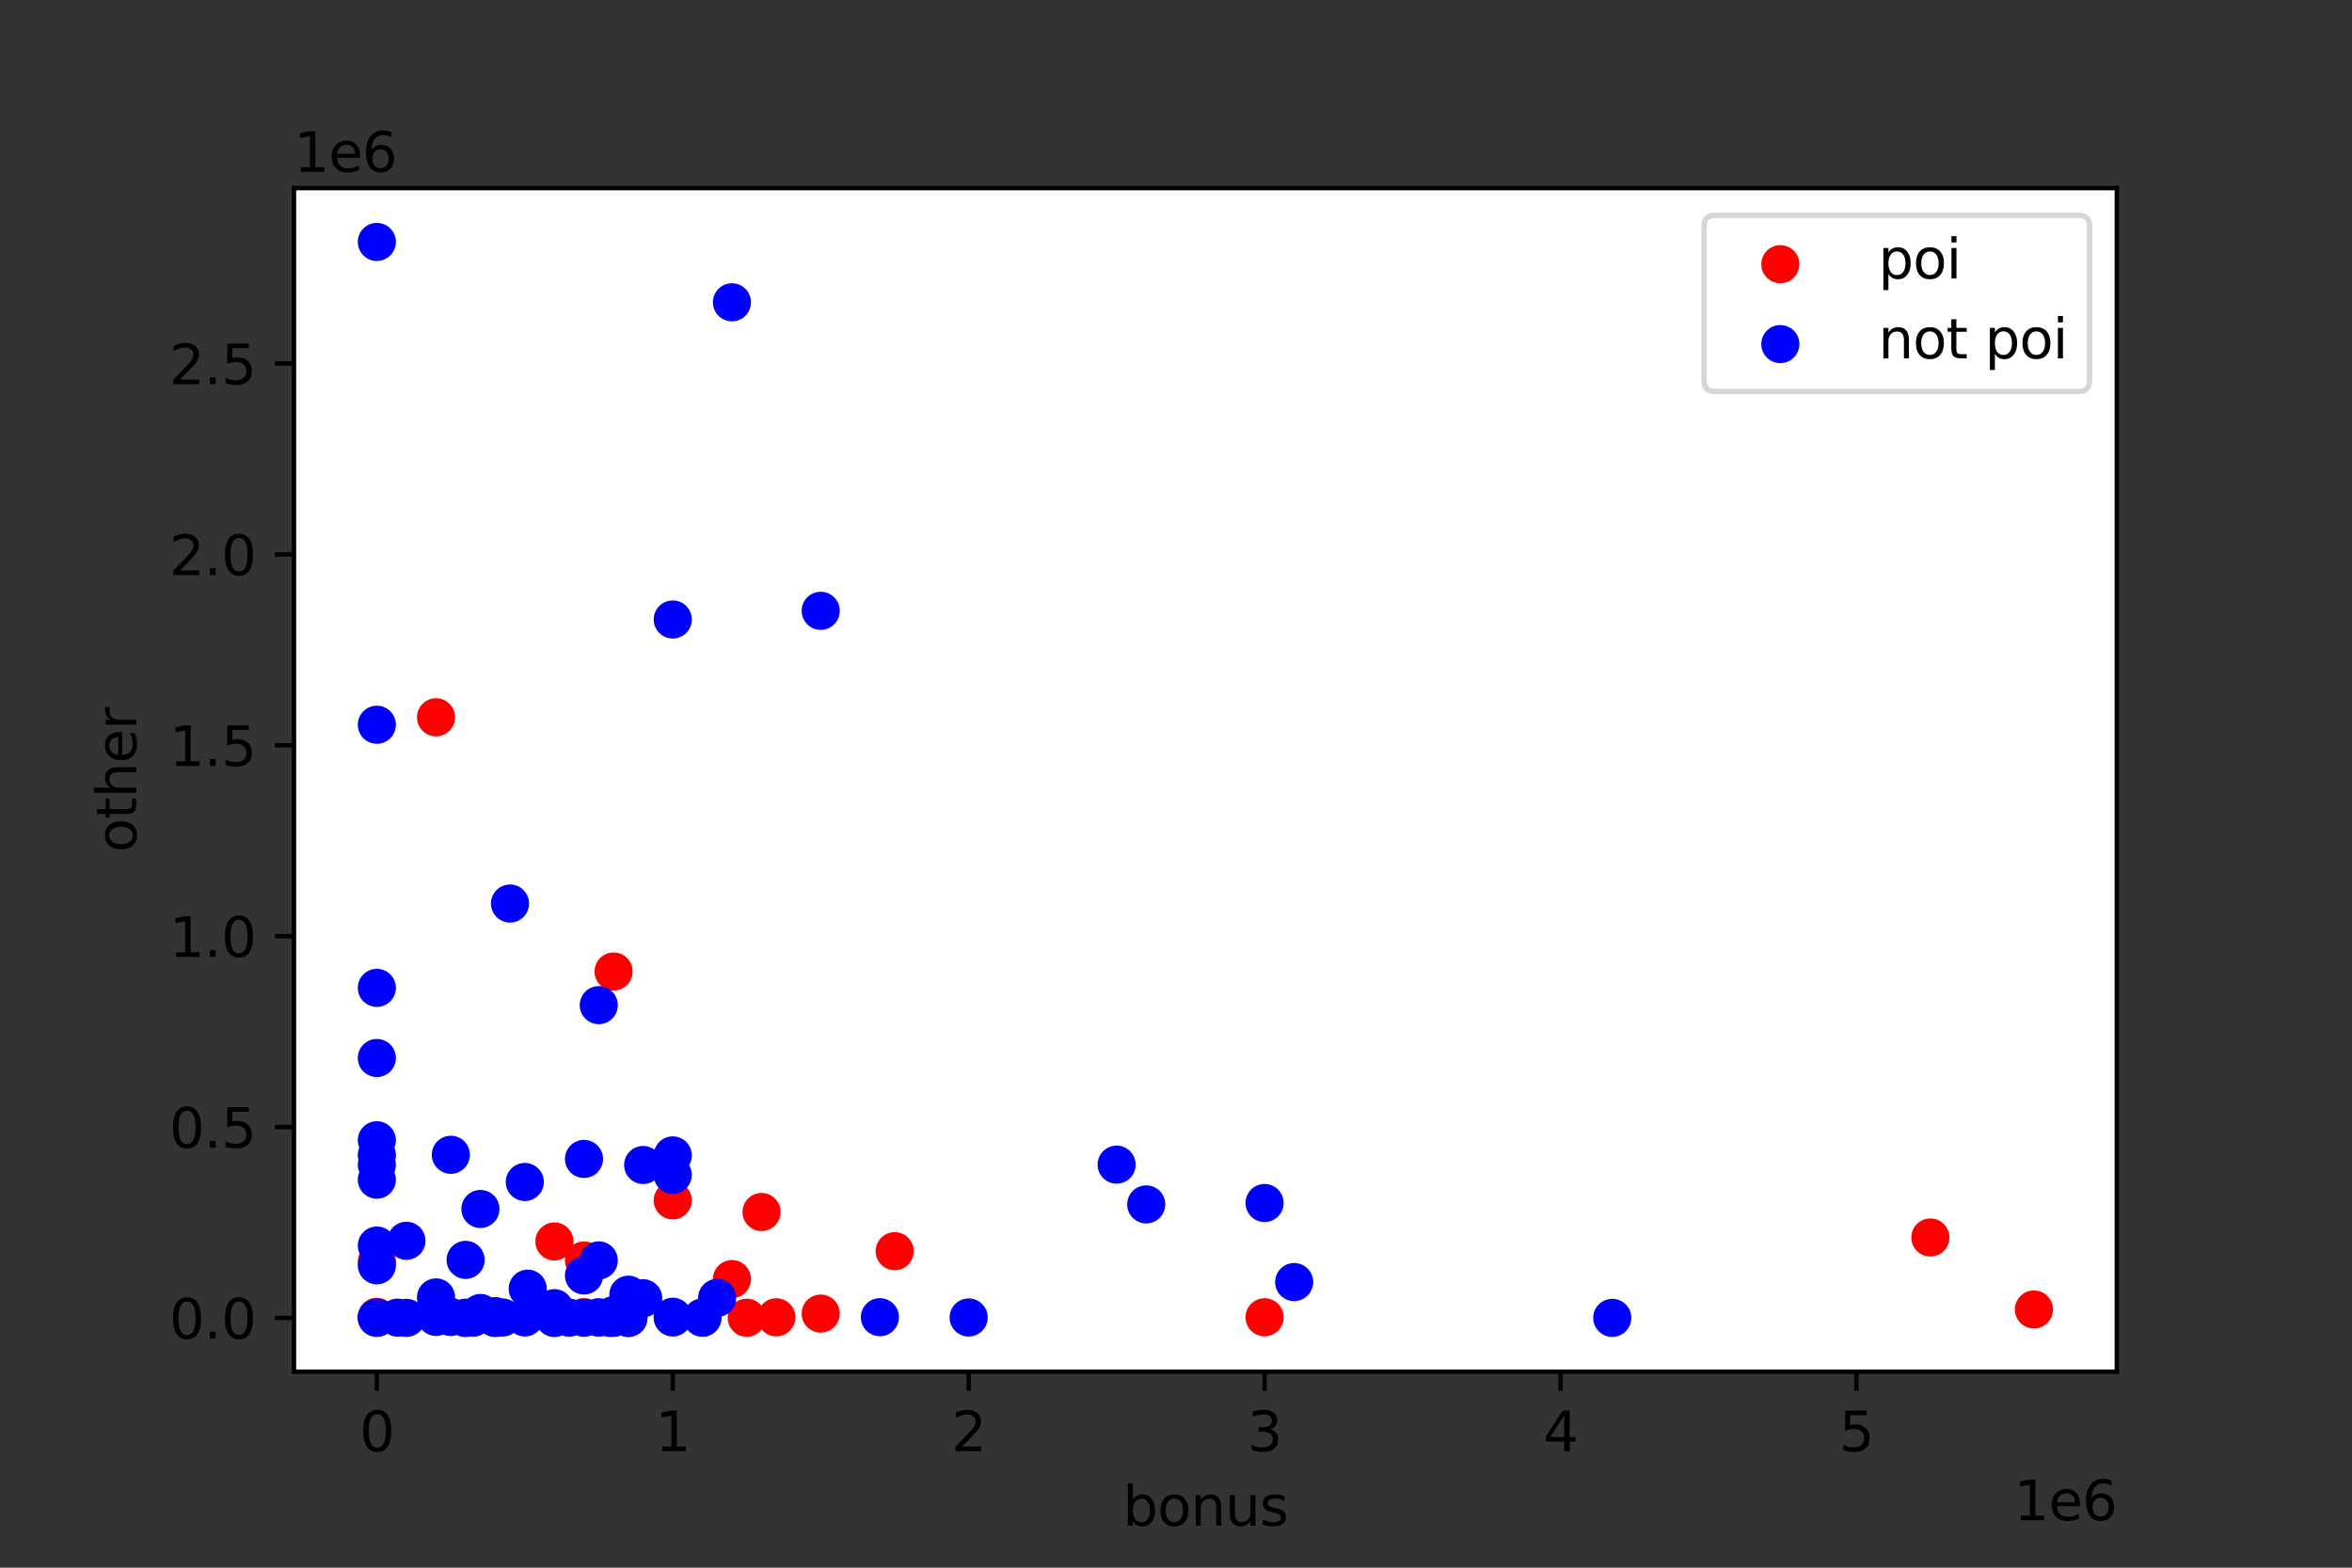 <?xml version="1.0" encoding="utf-8" standalone="no"?>
<!DOCTYPE svg PUBLIC "-//W3C//DTD SVG 1.1//EN"
  "http://www.w3.org/Graphics/SVG/1.1/DTD/svg11.dtd">
<svg height="288pt" version="1.1" viewBox="0 0 432 288" width="432pt" xmlns="http://www.w3.org/2000/svg" xmlns:xlink="http://www.w3.org/1999/xlink">
 <rect x="0" y="0" width="432" height="288" fill="#333333" stroke="none"/>
 <defs>
  <style type="text/css">*{stroke-linecap:butt;stroke-linejoin:round;}</style>
 </defs>
 <g id="figure_1">
  <g id="patch_1">
   <path d="M 0 288 
L 432 288 
L 432 0 
L 0 0 
z
" style="fill:none;"/>
  </g>
  <g id="axes_1">
   <g id="patch_2">
    <path d="M 54 252 
L 388.8 252 
L 388.8 34.56 
L 54 34.56 
z
" style="fill:#ffffff;"/>
   </g>
   <g id="PathCollection_1">
    <defs>
     <path d="M 0 3 
C 0.796 3 1.559 2.684 2.121 2.121 
C 2.684 1.559 3 0.796 3 0 
C 3 -0.796 2.684 -1.559 2.121 -2.121 
C 1.559 -2.684 0.796 -3 0 -3 
C -0.796 -3 -1.559 -2.684 -2.121 -2.121 
C -2.684 -1.559 -3 -0.796 -3 0 
C -3 0.796 -2.684 1.559 -2.121 2.121 
C -1.559 2.684 -0.796 3 0 3 
z
" id="m6ab6dcfd3c" style="stroke:#ff0000;"/>
    </defs>
    <g clip-path="url(#p20839ff7ae)">
     <use style="fill:#ff0000;stroke:#ff0000;" x="354.559" xlink:href="#m6ab6dcfd3c" y="227.339"/>
     <use style="fill:#ff0000;stroke:#ff0000;" x="142.592" xlink:href="#m6ab6dcfd3c" y="242.003"/>
     <use style="fill:#ff0000;stroke:#ff0000;" x="137.156" xlink:href="#m6ab6dcfd3c" y="242.082"/>
     <use style="fill:#ff0000;stroke:#ff0000;" x="123.569" xlink:href="#m6ab6dcfd3c" y="220.522"/>
     <use style="fill:#ff0000;stroke:#ff0000;" x="134.439" xlink:href="#m6ab6dcfd3c" y="234.981"/>
     <use style="fill:#ff0000;stroke:#ff0000;" x="232.27" xlink:href="#m6ab6dcfd3c" y="242"/>
     <use style="fill:#ff0000;stroke:#ff0000;" x="139.874" xlink:href="#m6ab6dcfd3c" y="222.656"/>
     <use style="fill:#ff0000;stroke:#ff0000;" x="101.829" xlink:href="#m6ab6dcfd3c" y="228.068"/>
     <use style="fill:#ff0000;stroke:#ff0000;" x="150.744" xlink:href="#m6ab6dcfd3c" y="241.32"/>
     <use style="fill:#ff0000;stroke:#ff0000;" x="69.218" xlink:href="#m6ab6dcfd3c" y="241.916"/>
     <use style="fill:#ff0000;stroke:#ff0000;" x="107.264" xlink:href="#m6ab6dcfd3c" y="231.564"/>
     <use style="fill:#ff0000;stroke:#ff0000;" x="112.699" xlink:href="#m6ab6dcfd3c" y="178.469"/>
     <use style="fill:#ff0000;stroke:#ff0000;" x="164.332" xlink:href="#m6ab6dcfd3c" y="229.854"/>
     <use style="fill:#ff0000;stroke:#ff0000;" x="107.264" xlink:href="#m6ab6dcfd3c" y="241.98"/>
     <use style="fill:#ff0000;stroke:#ff0000;" x="80.088" xlink:href="#m6ab6dcfd3c" y="131.771"/>
     <use style="fill:#ff0000;stroke:#ff0000;" x="373.582" xlink:href="#m6ab6dcfd3c" y="240.565"/>
     <use style="fill:#ff0000;stroke:#ff0000;" x="69.218" xlink:href="#m6ab6dcfd3c" y="231.74"/>
    </g>
   </g>
   <g id="PathCollection_2">
    <defs>
     <path d="M 0 3 
C 0.796 3 1.559 2.684 2.121 2.121 
C 2.684 1.559 3 0.796 3 0 
C 3 -0.796 2.684 -1.559 2.121 -2.121 
C 1.559 -2.684 0.796 -3 0 -3 
C -0.796 -3 -1.559 -2.684 -2.121 -2.121 
C -2.684 -1.559 -3 -0.796 -3 0 
C -3 0.796 -2.684 1.559 -2.121 2.121 
C -1.559 2.684 -0.796 3 0 3 
z
" id="ma03e728cee" style="stroke:#0000ff;"/>
    </defs>
    <g clip-path="url(#p20839ff7ae)">
     <use style="fill:#0000ff;stroke:#0000ff;" x="296.132" xlink:href="#ma03e728cee" y="242.106"/>
     <use style="fill:#0000ff;stroke:#0000ff;" x="69.218" xlink:href="#ma03e728cee" y="181.483"/>
     <use style="fill:#0000ff;stroke:#0000ff;" x="134.439" xlink:href="#ma03e728cee" y="55.536"/>
     <use style="fill:#0000ff;stroke:#0000ff;" x="90.958" xlink:href="#ma03e728cee" y="242.112"/>
     <use style="fill:#0000ff;stroke:#0000ff;" x="69.218" xlink:href="#ma03e728cee" y="242.055"/>
     <use style="fill:#0000ff;stroke:#0000ff;" x="107.264" xlink:href="#ma03e728cee" y="242.077"/>
     <use style="fill:#0000ff;stroke:#0000ff;" x="82.806" xlink:href="#ma03e728cee" y="212.146"/>
     <use style="fill:#0000ff;stroke:#0000ff;" x="69.218" xlink:href="#ma03e728cee" y="232.447"/>
     <use style="fill:#0000ff;stroke:#0000ff;" x="123.569" xlink:href="#ma03e728cee" y="212.261"/>
     <use style="fill:#0000ff;stroke:#0000ff;" x="115.416" xlink:href="#ma03e728cee" y="242.097"/>
     <use style="fill:#0000ff;stroke:#0000ff;" x="96.394" xlink:href="#ma03e728cee" y="242.031"/>
     <use style="fill:#0000ff;stroke:#0000ff;" x="109.981" xlink:href="#ma03e728cee" y="231.55"/>
     <use style="fill:#0000ff;stroke:#0000ff;" x="118.134" xlink:href="#ma03e728cee" y="214.022"/>
     <use style="fill:#0000ff;stroke:#0000ff;" x="85.523" xlink:href="#ma03e728cee" y="242.078"/>
     <use style="fill:#0000ff;stroke:#0000ff;" x="112.699" xlink:href="#ma03e728cee" y="242.082"/>
     <use style="fill:#0000ff;stroke:#0000ff;" x="86.882" xlink:href="#ma03e728cee" y="242.066"/>
     <use style="fill:#0000ff;stroke:#0000ff;" x="101.829" xlink:href="#ma03e728cee" y="240.324"/>
     <use style="fill:#0000ff;stroke:#0000ff;" x="112.699" xlink:href="#ma03e728cee" y="241.592"/>
     <use style="fill:#0000ff;stroke:#0000ff;" x="92.317" xlink:href="#ma03e728cee" y="242.039"/>
     <use style="fill:#0000ff;stroke:#0000ff;" x="101.829" xlink:href="#ma03e728cee" y="242.083"/>
     <use style="fill:#0000ff;stroke:#0000ff;" x="123.569" xlink:href="#ma03e728cee" y="215.837"/>
     <use style="fill:#0000ff;stroke:#0000ff;" x="73.023" xlink:href="#ma03e728cee" y="242.062"/>
     <use style="fill:#0000ff;stroke:#0000ff;" x="112.699" xlink:href="#ma03e728cee" y="242.054"/>
     <use style="fill:#0000ff;stroke:#0000ff;" x="109.981" xlink:href="#ma03e728cee" y="242.006"/>
     <use style="fill:#0000ff;stroke:#0000ff;" x="80.088" xlink:href="#ma03e728cee" y="238.345"/>
     <use style="fill:#0000ff;stroke:#0000ff;" x="88.241" xlink:href="#ma03e728cee" y="241.207"/>
     <use style="fill:#0000ff;stroke:#0000ff;" x="205.095" xlink:href="#ma03e728cee" y="213.958"/>
     <use style="fill:#0000ff;stroke:#0000ff;" x="88.241" xlink:href="#ma03e728cee" y="222.099"/>
     <use style="fill:#0000ff;stroke:#0000ff;" x="96.93" xlink:href="#ma03e728cee" y="236.748"/>
     <use style="fill:#0000ff;stroke:#0000ff;" x="115.416" xlink:href="#ma03e728cee" y="237.851"/>
     <use style="fill:#0000ff;stroke:#0000ff;" x="109.981" xlink:href="#ma03e728cee" y="184.655"/>
     <use style="fill:#0000ff;stroke:#0000ff;" x="69.218" xlink:href="#ma03e728cee" y="194.366"/>
     <use style="fill:#0000ff;stroke:#0000ff;" x="131.721" xlink:href="#ma03e728cee" y="238.443"/>
     <use style="fill:#0000ff;stroke:#0000ff;" x="107.264" xlink:href="#ma03e728cee" y="212.909"/>
     <use style="fill:#0000ff;stroke:#0000ff;" x="161.614" xlink:href="#ma03e728cee" y="241.981"/>
     <use style="fill:#0000ff;stroke:#0000ff;" x="69.218" xlink:href="#ma03e728cee" y="133.145"/>
     <use style="fill:#0000ff;stroke:#0000ff;" x="82.806" xlink:href="#ma03e728cee" y="241.946"/>
     <use style="fill:#0000ff;stroke:#0000ff;" x="90.958" xlink:href="#ma03e728cee" y="241.789"/>
     <use style="fill:#0000ff;stroke:#0000ff;" x="123.569" xlink:href="#ma03e728cee" y="242.03"/>
     <use style="fill:#0000ff;stroke:#0000ff;" x="69.218" xlink:href="#ma03e728cee" y="209.478"/>
     <use style="fill:#0000ff;stroke:#0000ff;" x="237.705" xlink:href="#ma03e728cee" y="235.529"/>
     <use style="fill:#0000ff;stroke:#0000ff;" x="123.569" xlink:href="#ma03e728cee" y="241.9"/>
     <use style="fill:#0000ff;stroke:#0000ff;" x="80.088" xlink:href="#ma03e728cee" y="241.932"/>
     <use style="fill:#0000ff;stroke:#0000ff;" x="69.218" xlink:href="#ma03e728cee" y="44.444"/>
     <use style="fill:#0000ff;stroke:#0000ff;" x="118.134" xlink:href="#ma03e728cee" y="238.498"/>
     <use style="fill:#0000ff;stroke:#0000ff;" x="129.004" xlink:href="#ma03e728cee" y="242.078"/>
     <use style="fill:#0000ff;stroke:#0000ff;" x="210.53" xlink:href="#ma03e728cee" y="221.261"/>
     <use style="fill:#0000ff;stroke:#0000ff;" x="101.829" xlink:href="#ma03e728cee" y="241.994"/>
     <use style="fill:#0000ff;stroke:#0000ff;" x="86.882" xlink:href="#ma03e728cee" y="242.017"/>
     <use style="fill:#0000ff;stroke:#0000ff;" x="129.004" xlink:href="#ma03e728cee" y="242.05"/>
     <use style="fill:#0000ff;stroke:#0000ff;" x="90.958" xlink:href="#ma03e728cee" y="242.093"/>
     <use style="fill:#0000ff;stroke:#0000ff;" x="109.981" xlink:href="#ma03e728cee" y="242.048"/>
     <use style="fill:#0000ff;stroke:#0000ff;" x="69.218" xlink:href="#ma03e728cee" y="242.104"/>
     <use style="fill:#0000ff;stroke:#0000ff;" x="123.569" xlink:href="#ma03e728cee" y="113.807"/>
     <use style="fill:#0000ff;stroke:#0000ff;" x="85.523" xlink:href="#ma03e728cee" y="242.116"/>
     <use style="fill:#0000ff;stroke:#0000ff;" x="90.958" xlink:href="#ma03e728cee" y="242.062"/>
     <use style="fill:#0000ff;stroke:#0000ff;" x="74.653" xlink:href="#ma03e728cee" y="227.945"/>
     <use style="fill:#0000ff;stroke:#0000ff;" x="177.919" xlink:href="#ma03e728cee" y="242.033"/>
     <use style="fill:#0000ff;stroke:#0000ff;" x="104.546" xlink:href="#ma03e728cee" y="242.067"/>
     <use style="fill:#0000ff;stroke:#0000ff;" x="101.829" xlink:href="#ma03e728cee" y="241.948"/>
     <use style="fill:#0000ff;stroke:#0000ff;" x="150.744" xlink:href="#ma03e728cee" y="112.213"/>
     <use style="fill:#0000ff;stroke:#0000ff;" x="96.394" xlink:href="#ma03e728cee" y="217.143"/>
     <use style="fill:#0000ff;stroke:#0000ff;" x="74.653" xlink:href="#ma03e728cee" y="242.105"/>
     <use style="fill:#0000ff;stroke:#0000ff;" x="107.264" xlink:href="#ma03e728cee" y="234.323"/>
     <use style="fill:#0000ff;stroke:#0000ff;" x="101.829" xlink:href="#ma03e728cee" y="242.116"/>
     <use style="fill:#0000ff;stroke:#0000ff;" x="69.218" xlink:href="#ma03e728cee" y="216.721"/>
     <use style="fill:#0000ff;stroke:#0000ff;" x="69.218" xlink:href="#ma03e728cee" y="212.195"/>
     <use style="fill:#0000ff;stroke:#0000ff;" x="85.523" xlink:href="#ma03e728cee" y="231.452"/>
     <use style="fill:#0000ff;stroke:#0000ff;" x="112.087" xlink:href="#ma03e728cee" y="242.116"/>
     <use style="fill:#0000ff;stroke:#0000ff;" x="115.416" xlink:href="#ma03e728cee" y="242.116"/>
     <use style="fill:#0000ff;stroke:#0000ff;" x="86.882" xlink:href="#ma03e728cee" y="242.016"/>
     <use style="fill:#0000ff;stroke:#0000ff;" x="69.218" xlink:href="#ma03e728cee" y="213.983"/>
     <use style="fill:#0000ff;stroke:#0000ff;" x="232.27" xlink:href="#ma03e728cee" y="221.004"/>
     <use style="fill:#0000ff;stroke:#0000ff;" x="93.676" xlink:href="#ma03e728cee" y="165.987"/>
     <use style="fill:#0000ff;stroke:#0000ff;" x="69.218" xlink:href="#ma03e728cee" y="228.82"/>
    </g>
   </g>
   <g id="matplotlib.axis_1">
    <g id="xtick_1">
     <g id="line2d_1">
      <defs>
       <path d="M 0 0 
L 0 3.5 
" id="m8a103207f6" style="stroke:#000000;stroke-width:0.8;"/>
      </defs>
      <g>
       <use style="stroke:#000000;stroke-width:0.8;" x="69.218" xlink:href="#m8a103207f6" y="252"/>
      </g>
     </g>
     <g id="text_1">
      <!-- 0 -->
      <g transform="translate(66.037 266.598)scale(0.1 -0.1)">
       <defs>
        <path d="M 2034 4250 
Q 1547 4250 1301 3770 
Q 1056 3291 1056 2328 
Q 1056 1369 1301 889 
Q 1547 409 2034 409 
Q 2525 409 2770 889 
Q 3016 1369 3016 2328 
Q 3016 3291 2770 3770 
Q 2525 4250 2034 4250 
z
M 2034 4750 
Q 2819 4750 3233 4129 
Q 3647 3509 3647 2328 
Q 3647 1150 3233 529 
Q 2819 -91 2034 -91 
Q 1250 -91 836 529 
Q 422 1150 422 2328 
Q 422 3509 836 4129 
Q 1250 4750 2034 4750 
z
" id="DejaVuSans-30" transform="scale(0.016)"/>
       </defs>
       <use xlink:href="#DejaVuSans-30"/>
      </g>
     </g>
    </g>
    <g id="xtick_2">
     <g id="line2d_2">
      <g>
       <use style="stroke:#000000;stroke-width:0.8;" x="123.569" xlink:href="#m8a103207f6" y="252"/>
      </g>
     </g>
     <g id="text_2">
      <!-- 1 -->
      <g transform="translate(120.388 266.598)scale(0.1 -0.1)">
       <defs>
        <path d="M 794 531 
L 1825 531 
L 1825 4091 
L 703 3866 
L 703 4441 
L 1819 4666 
L 2450 4666 
L 2450 531 
L 3481 531 
L 3481 0 
L 794 0 
L 794 531 
z
" id="DejaVuSans-31" transform="scale(0.016)"/>
       </defs>
       <use xlink:href="#DejaVuSans-31"/>
      </g>
     </g>
    </g>
    <g id="xtick_3">
     <g id="line2d_3">
      <g>
       <use style="stroke:#000000;stroke-width:0.8;" x="177.919" xlink:href="#m8a103207f6" y="252"/>
      </g>
     </g>
     <g id="text_3">
      <!-- 2 -->
      <g transform="translate(174.738 266.598)scale(0.1 -0.1)">
       <defs>
        <path d="M 1228 531 
L 3431 531 
L 3431 0 
L 469 0 
L 469 531 
Q 828 903 1448 1529 
Q 2069 2156 2228 2338 
Q 2531 2678 2651 2914 
Q 2772 3150 2772 3378 
Q 2772 3750 2511 3984 
Q 2250 4219 1831 4219 
Q 1534 4219 1204 4116 
Q 875 4013 500 3803 
L 500 4441 
Q 881 4594 1212 4672 
Q 1544 4750 1819 4750 
Q 2544 4750 2975 4387 
Q 3406 4025 3406 3419 
Q 3406 3131 3298 2873 
Q 3191 2616 2906 2266 
Q 2828 2175 2409 1742 
Q 1991 1309 1228 531 
z
" id="DejaVuSans-32" transform="scale(0.016)"/>
       </defs>
       <use xlink:href="#DejaVuSans-32"/>
      </g>
     </g>
    </g>
    <g id="xtick_4">
     <g id="line2d_4">
      <g>
       <use style="stroke:#000000;stroke-width:0.8;" x="232.27" xlink:href="#m8a103207f6" y="252"/>
      </g>
     </g>
     <g id="text_4">
      <!-- 3 -->
      <g transform="translate(229.089 266.598)scale(0.1 -0.1)">
       <defs>
        <path d="M 2597 2516 
Q 3050 2419 3304 2112 
Q 3559 1806 3559 1356 
Q 3559 666 3084 287 
Q 2609 -91 1734 -91 
Q 1441 -91 1130 -33 
Q 819 25 488 141 
L 488 750 
Q 750 597 1062 519 
Q 1375 441 1716 441 
Q 2309 441 2620 675 
Q 2931 909 2931 1356 
Q 2931 1769 2642 2001 
Q 2353 2234 1838 2234 
L 1294 2234 
L 1294 2753 
L 1863 2753 
Q 2328 2753 2575 2939 
Q 2822 3125 2822 3475 
Q 2822 3834 2567 4026 
Q 2313 4219 1838 4219 
Q 1578 4219 1281 4162 
Q 984 4106 628 3988 
L 628 4550 
Q 988 4650 1302 4700 
Q 1616 4750 1894 4750 
Q 2613 4750 3031 4423 
Q 3450 4097 3450 3541 
Q 3450 3153 3228 2886 
Q 3006 2619 2597 2516 
z
" id="DejaVuSans-33" transform="scale(0.016)"/>
       </defs>
       <use xlink:href="#DejaVuSans-33"/>
      </g>
     </g>
    </g>
    <g id="xtick_5">
     <g id="line2d_5">
      <g>
       <use style="stroke:#000000;stroke-width:0.8;" x="286.621" xlink:href="#m8a103207f6" y="252"/>
      </g>
     </g>
     <g id="text_5">
      <!-- 4 -->
      <g transform="translate(283.44 266.598)scale(0.1 -0.1)">
       <defs>
        <path d="M 2419 4116 
L 825 1625 
L 2419 1625 
L 2419 4116 
z
M 2253 4666 
L 3047 4666 
L 3047 1625 
L 3713 1625 
L 3713 1100 
L 3047 1100 
L 3047 0 
L 2419 0 
L 2419 1100 
L 313 1100 
L 313 1709 
L 2253 4666 
z
" id="DejaVuSans-34" transform="scale(0.016)"/>
       </defs>
       <use xlink:href="#DejaVuSans-34"/>
      </g>
     </g>
    </g>
    <g id="xtick_6">
     <g id="line2d_6">
      <g>
       <use style="stroke:#000000;stroke-width:0.8;" x="340.971" xlink:href="#m8a103207f6" y="252"/>
      </g>
     </g>
     <g id="text_6">
      <!-- 5 -->
      <g transform="translate(337.79 266.598)scale(0.1 -0.1)">
       <defs>
        <path d="M 691 4666 
L 3169 4666 
L 3169 4134 
L 1269 4134 
L 1269 2991 
Q 1406 3038 1543 3061 
Q 1681 3084 1819 3084 
Q 2600 3084 3056 2656 
Q 3513 2228 3513 1497 
Q 3513 744 3044 326 
Q 2575 -91 1722 -91 
Q 1428 -91 1123 -41 
Q 819 9 494 109 
L 494 744 
Q 775 591 1075 516 
Q 1375 441 1709 441 
Q 2250 441 2565 725 
Q 2881 1009 2881 1497 
Q 2881 1984 2565 2268 
Q 2250 2553 1709 2553 
Q 1456 2553 1204 2497 
Q 953 2441 691 2322 
L 691 4666 
z
" id="DejaVuSans-35" transform="scale(0.016)"/>
       </defs>
       <use xlink:href="#DejaVuSans-35"/>
      </g>
     </g>
    </g>
    <g id="text_7">
     <!-- bonus -->
     <g transform="translate(206.224 280.277)scale(0.1 -0.1)">
      <defs>
       <path d="M 3116 1747 
Q 3116 2381 2855 2742 
Q 2594 3103 2138 3103 
Q 1681 3103 1420 2742 
Q 1159 2381 1159 1747 
Q 1159 1113 1420 752 
Q 1681 391 2138 391 
Q 2594 391 2855 752 
Q 3116 1113 3116 1747 
z
M 1159 2969 
Q 1341 3281 1617 3432 
Q 1894 3584 2278 3584 
Q 2916 3584 3314 3078 
Q 3713 2572 3713 1747 
Q 3713 922 3314 415 
Q 2916 -91 2278 -91 
Q 1894 -91 1617 61 
Q 1341 213 1159 525 
L 1159 0 
L 581 0 
L 581 4863 
L 1159 4863 
L 1159 2969 
z
" id="DejaVuSans-62" transform="scale(0.016)"/>
       <path d="M 1959 3097 
Q 1497 3097 1228 2736 
Q 959 2375 959 1747 
Q 959 1119 1226 758 
Q 1494 397 1959 397 
Q 2419 397 2687 759 
Q 2956 1122 2956 1747 
Q 2956 2369 2687 2733 
Q 2419 3097 1959 3097 
z
M 1959 3584 
Q 2709 3584 3137 3096 
Q 3566 2609 3566 1747 
Q 3566 888 3137 398 
Q 2709 -91 1959 -91 
Q 1206 -91 779 398 
Q 353 888 353 1747 
Q 353 2609 779 3096 
Q 1206 3584 1959 3584 
z
" id="DejaVuSans-6f" transform="scale(0.016)"/>
       <path d="M 3513 2113 
L 3513 0 
L 2938 0 
L 2938 2094 
Q 2938 2591 2744 2837 
Q 2550 3084 2163 3084 
Q 1697 3084 1428 2787 
Q 1159 2491 1159 1978 
L 1159 0 
L 581 0 
L 581 3500 
L 1159 3500 
L 1159 2956 
Q 1366 3272 1645 3428 
Q 1925 3584 2291 3584 
Q 2894 3584 3203 3211 
Q 3513 2838 3513 2113 
z
" id="DejaVuSans-6e" transform="scale(0.016)"/>
       <path d="M 544 1381 
L 544 3500 
L 1119 3500 
L 1119 1403 
Q 1119 906 1312 657 
Q 1506 409 1894 409 
Q 2359 409 2629 706 
Q 2900 1003 2900 1516 
L 2900 3500 
L 3475 3500 
L 3475 0 
L 2900 0 
L 2900 538 
Q 2691 219 2414 64 
Q 2138 -91 1772 -91 
Q 1169 -91 856 284 
Q 544 659 544 1381 
z
M 1991 3584 
L 1991 3584 
z
" id="DejaVuSans-75" transform="scale(0.016)"/>
       <path d="M 2834 3397 
L 2834 2853 
Q 2591 2978 2328 3040 
Q 2066 3103 1784 3103 
Q 1356 3103 1142 2972 
Q 928 2841 928 2578 
Q 928 2378 1081 2264 
Q 1234 2150 1697 2047 
L 1894 2003 
Q 2506 1872 2764 1633 
Q 3022 1394 3022 966 
Q 3022 478 2636 193 
Q 2250 -91 1575 -91 
Q 1294 -91 989 -36 
Q 684 19 347 128 
L 347 722 
Q 666 556 975 473 
Q 1284 391 1588 391 
Q 1994 391 2212 530 
Q 2431 669 2431 922 
Q 2431 1156 2273 1281 
Q 2116 1406 1581 1522 
L 1381 1569 
Q 847 1681 609 1914 
Q 372 2147 372 2553 
Q 372 3047 722 3315 
Q 1072 3584 1716 3584 
Q 2034 3584 2315 3537 
Q 2597 3491 2834 3397 
z
" id="DejaVuSans-73" transform="scale(0.016)"/>
      </defs>
      <use xlink:href="#DejaVuSans-62"/>
      <use x="63.477" xlink:href="#DejaVuSans-6f"/>
      <use x="124.658" xlink:href="#DejaVuSans-6e"/>
      <use x="188.037" xlink:href="#DejaVuSans-75"/>
      <use x="251.416" xlink:href="#DejaVuSans-73"/>
     </g>
    </g>
    <g id="text_8">
     <!-- 1e6 -->
     <g transform="translate(369.922 279.277)scale(0.1 -0.1)">
      <defs>
       <path d="M 3597 1894 
L 3597 1613 
L 953 1613 
Q 991 1019 1311 708 
Q 1631 397 2203 397 
Q 2534 397 2845 478 
Q 3156 559 3463 722 
L 3463 178 
Q 3153 47 2828 -22 
Q 2503 -91 2169 -91 
Q 1331 -91 842 396 
Q 353 884 353 1716 
Q 353 2575 817 3079 
Q 1281 3584 2069 3584 
Q 2775 3584 3186 3129 
Q 3597 2675 3597 1894 
z
M 3022 2063 
Q 3016 2534 2758 2815 
Q 2500 3097 2075 3097 
Q 1594 3097 1305 2825 
Q 1016 2553 972 2059 
L 3022 2063 
z
" id="DejaVuSans-65" transform="scale(0.016)"/>
       <path d="M 2113 2584 
Q 1688 2584 1439 2293 
Q 1191 2003 1191 1497 
Q 1191 994 1439 701 
Q 1688 409 2113 409 
Q 2538 409 2786 701 
Q 3034 994 3034 1497 
Q 3034 2003 2786 2293 
Q 2538 2584 2113 2584 
z
M 3366 4563 
L 3366 3988 
Q 3128 4100 2886 4159 
Q 2644 4219 2406 4219 
Q 1781 4219 1451 3797 
Q 1122 3375 1075 2522 
Q 1259 2794 1537 2939 
Q 1816 3084 2150 3084 
Q 2853 3084 3261 2657 
Q 3669 2231 3669 1497 
Q 3669 778 3244 343 
Q 2819 -91 2113 -91 
Q 1303 -91 875 529 
Q 447 1150 447 2328 
Q 447 3434 972 4092 
Q 1497 4750 2381 4750 
Q 2619 4750 2861 4703 
Q 3103 4656 3366 4563 
z
" id="DejaVuSans-36" transform="scale(0.016)"/>
      </defs>
      <use xlink:href="#DejaVuSans-31"/>
      <use x="63.623" xlink:href="#DejaVuSans-65"/>
      <use x="125.146" xlink:href="#DejaVuSans-36"/>
     </g>
    </g>
   </g>
   <g id="matplotlib.axis_2">
    <g id="ytick_1">
     <g id="line2d_7">
      <defs>
       <path d="M 0 0 
L -3.5 0 
" id="m82ff77a1f3" style="stroke:#000000;stroke-width:0.8;"/>
      </defs>
      <g>
       <use style="stroke:#000000;stroke-width:0.8;" x="54" xlink:href="#m82ff77a1f3" y="242.116"/>
      </g>
     </g>
     <g id="text_9">
      <!-- 0.0 -->
      <g transform="translate(31.097 245.916)scale(0.1 -0.1)">
       <defs>
        <path d="M 684 794 
L 1344 794 
L 1344 0 
L 684 0 
L 684 794 
z
" id="DejaVuSans-2e" transform="scale(0.016)"/>
       </defs>
       <use xlink:href="#DejaVuSans-30"/>
       <use x="63.623" xlink:href="#DejaVuSans-2e"/>
       <use x="95.41" xlink:href="#DejaVuSans-30"/>
      </g>
     </g>
    </g>
    <g id="ytick_2">
     <g id="line2d_8">
      <g>
       <use style="stroke:#000000;stroke-width:0.8;" x="54" xlink:href="#m82ff77a1f3" y="207.049"/>
      </g>
     </g>
     <g id="text_10">
      <!-- 0.5 -->
      <g transform="translate(31.097 210.848)scale(0.1 -0.1)">
       <use xlink:href="#DejaVuSans-30"/>
       <use x="63.623" xlink:href="#DejaVuSans-2e"/>
       <use x="95.41" xlink:href="#DejaVuSans-35"/>
      </g>
     </g>
    </g>
    <g id="ytick_3">
     <g id="line2d_9">
      <g>
       <use style="stroke:#000000;stroke-width:0.8;" x="54" xlink:href="#m82ff77a1f3" y="171.981"/>
      </g>
     </g>
     <g id="text_11">
      <!-- 1.0 -->
      <g transform="translate(31.097 175.78)scale(0.1 -0.1)">
       <use xlink:href="#DejaVuSans-31"/>
       <use x="63.623" xlink:href="#DejaVuSans-2e"/>
       <use x="95.41" xlink:href="#DejaVuSans-30"/>
      </g>
     </g>
    </g>
    <g id="ytick_4">
     <g id="line2d_10">
      <g>
       <use style="stroke:#000000;stroke-width:0.8;" x="54" xlink:href="#m82ff77a1f3" y="136.914"/>
      </g>
     </g>
     <g id="text_12">
      <!-- 1.5 -->
      <g transform="translate(31.097 140.713)scale(0.1 -0.1)">
       <use xlink:href="#DejaVuSans-31"/>
       <use x="63.623" xlink:href="#DejaVuSans-2e"/>
       <use x="95.41" xlink:href="#DejaVuSans-35"/>
      </g>
     </g>
    </g>
    <g id="ytick_5">
     <g id="line2d_11">
      <g>
       <use style="stroke:#000000;stroke-width:0.8;" x="54" xlink:href="#m82ff77a1f3" y="101.846"/>
      </g>
     </g>
     <g id="text_13">
      <!-- 2.0 -->
      <g transform="translate(31.097 105.645)scale(0.1 -0.1)">
       <use xlink:href="#DejaVuSans-32"/>
       <use x="63.623" xlink:href="#DejaVuSans-2e"/>
       <use x="95.41" xlink:href="#DejaVuSans-30"/>
      </g>
     </g>
    </g>
    <g id="ytick_6">
     <g id="line2d_12">
      <g>
       <use style="stroke:#000000;stroke-width:0.8;" x="54" xlink:href="#m82ff77a1f3" y="66.778"/>
      </g>
     </g>
     <g id="text_14">
      <!-- 2.5 -->
      <g transform="translate(31.097 70.578)scale(0.1 -0.1)">
       <use xlink:href="#DejaVuSans-32"/>
       <use x="63.623" xlink:href="#DejaVuSans-2e"/>
       <use x="95.41" xlink:href="#DejaVuSans-35"/>
      </g>
     </g>
    </g>
    <g id="text_15">
     <!-- other -->
     <g transform="translate(25.017 156.6)rotate(-90)scale(0.1 -0.1)">
      <defs>
       <path d="M 1172 4494 
L 1172 3500 
L 2356 3500 
L 2356 3053 
L 1172 3053 
L 1172 1153 
Q 1172 725 1289 603 
Q 1406 481 1766 481 
L 2356 481 
L 2356 0 
L 1766 0 
Q 1100 0 847 248 
Q 594 497 594 1153 
L 594 3053 
L 172 3053 
L 172 3500 
L 594 3500 
L 594 4494 
L 1172 4494 
z
" id="DejaVuSans-74" transform="scale(0.016)"/>
       <path d="M 3513 2113 
L 3513 0 
L 2938 0 
L 2938 2094 
Q 2938 2591 2744 2837 
Q 2550 3084 2163 3084 
Q 1697 3084 1428 2787 
Q 1159 2491 1159 1978 
L 1159 0 
L 581 0 
L 581 4863 
L 1159 4863 
L 1159 2956 
Q 1366 3272 1645 3428 
Q 1925 3584 2291 3584 
Q 2894 3584 3203 3211 
Q 3513 2838 3513 2113 
z
" id="DejaVuSans-68" transform="scale(0.016)"/>
       <path d="M 2631 2963 
Q 2534 3019 2420 3045 
Q 2306 3072 2169 3072 
Q 1681 3072 1420 2755 
Q 1159 2438 1159 1844 
L 1159 0 
L 581 0 
L 581 3500 
L 1159 3500 
L 1159 2956 
Q 1341 3275 1631 3429 
Q 1922 3584 2338 3584 
Q 2397 3584 2469 3576 
Q 2541 3569 2628 3553 
L 2631 2963 
z
" id="DejaVuSans-72" transform="scale(0.016)"/>
      </defs>
      <use xlink:href="#DejaVuSans-6f"/>
      <use x="61.182" xlink:href="#DejaVuSans-74"/>
      <use x="100.391" xlink:href="#DejaVuSans-68"/>
      <use x="163.77" xlink:href="#DejaVuSans-65"/>
      <use x="225.293" xlink:href="#DejaVuSans-72"/>
     </g>
    </g>
    <g id="text_16">
     <!-- 1e6 -->
     <g transform="translate(54 31.56)scale(0.1 -0.1)">
      <use xlink:href="#DejaVuSans-31"/>
      <use x="63.623" xlink:href="#DejaVuSans-65"/>
      <use x="125.146" xlink:href="#DejaVuSans-36"/>
     </g>
    </g>
   </g>
   <g id="patch_3">
    <path d="M 54 252 
L 54 34.56 
" style="fill:none;stroke:#000000;stroke-linecap:square;stroke-linejoin:miter;stroke-width:0.8;"/>
   </g>
   <g id="patch_4">
    <path d="M 388.8 252 
L 388.8 34.56 
" style="fill:none;stroke:#000000;stroke-linecap:square;stroke-linejoin:miter;stroke-width:0.8;"/>
   </g>
   <g id="patch_5">
    <path d="M 54 252 
L 388.8 252 
" style="fill:none;stroke:#000000;stroke-linecap:square;stroke-linejoin:miter;stroke-width:0.8;"/>
   </g>
   <g id="patch_6">
    <path d="M 54 34.56 
L 388.8 34.56 
" style="fill:none;stroke:#000000;stroke-linecap:square;stroke-linejoin:miter;stroke-width:0.8;"/>
   </g>
   <g id="legend_1">
    <g id="patch_7">
     <path d="M 315 71.916 
L 381.8 71.916 
Q 383.8 71.916 383.8 69.916 
L 383.8 41.56 
Q 383.8 39.56 381.8 39.56 
L 315 39.56 
Q 313 39.56 313 41.56 
L 313 69.916 
Q 313 71.916 315 71.916 
z
" style="fill:#ffffff;opacity:0.8;stroke:#cccccc;stroke-linejoin:miter;"/>
    </g>
    <g id="PathCollection_3">
     <g>
      <use style="fill:#ff0000;stroke:#ff0000;" x="327" xlink:href="#m6ab6dcfd3c" y="48.533"/>
     </g>
    </g>
    <g id="text_17">
     <!-- poi -->
     <g transform="translate(345 51.158)scale(0.1 -0.1)">
      <defs>
       <path d="M 1159 525 
L 1159 -1331 
L 581 -1331 
L 581 3500 
L 1159 3500 
L 1159 2969 
Q 1341 3281 1617 3432 
Q 1894 3584 2278 3584 
Q 2916 3584 3314 3078 
Q 3713 2572 3713 1747 
Q 3713 922 3314 415 
Q 2916 -91 2278 -91 
Q 1894 -91 1617 61 
Q 1341 213 1159 525 
z
M 3116 1747 
Q 3116 2381 2855 2742 
Q 2594 3103 2138 3103 
Q 1681 3103 1420 2742 
Q 1159 2381 1159 1747 
Q 1159 1113 1420 752 
Q 1681 391 2138 391 
Q 2594 391 2855 752 
Q 3116 1113 3116 1747 
z
" id="DejaVuSans-70" transform="scale(0.016)"/>
       <path d="M 603 3500 
L 1178 3500 
L 1178 0 
L 603 0 
L 603 3500 
z
M 603 4863 
L 1178 4863 
L 1178 4134 
L 603 4134 
L 603 4863 
z
" id="DejaVuSans-69" transform="scale(0.016)"/>
      </defs>
      <use xlink:href="#DejaVuSans-70"/>
      <use x="63.477" xlink:href="#DejaVuSans-6f"/>
      <use x="124.658" xlink:href="#DejaVuSans-69"/>
     </g>
    </g>
    <g id="PathCollection_4">
     <g>
      <use style="fill:#0000ff;stroke:#0000ff;" x="327" xlink:href="#ma03e728cee" y="63.212"/>
     </g>
    </g>
    <g id="text_18">
     <!-- not poi -->
     <g transform="translate(345 65.837)scale(0.1 -0.1)">
      <defs>
       <path id="DejaVuSans-20" transform="scale(0.016)"/>
      </defs>
      <use xlink:href="#DejaVuSans-6e"/>
      <use x="63.379" xlink:href="#DejaVuSans-6f"/>
      <use x="124.561" xlink:href="#DejaVuSans-74"/>
      <use x="163.77" xlink:href="#DejaVuSans-20"/>
      <use x="195.557" xlink:href="#DejaVuSans-70"/>
      <use x="259.033" xlink:href="#DejaVuSans-6f"/>
      <use x="320.215" xlink:href="#DejaVuSans-69"/>
     </g>
    </g>
   </g>
  </g>
 </g>
 <defs>
  <clipPath id="p20839ff7ae">
   <rect height="217.44" width="334.8" x="54" y="34.56"/>
  </clipPath>
 </defs>
</svg>
